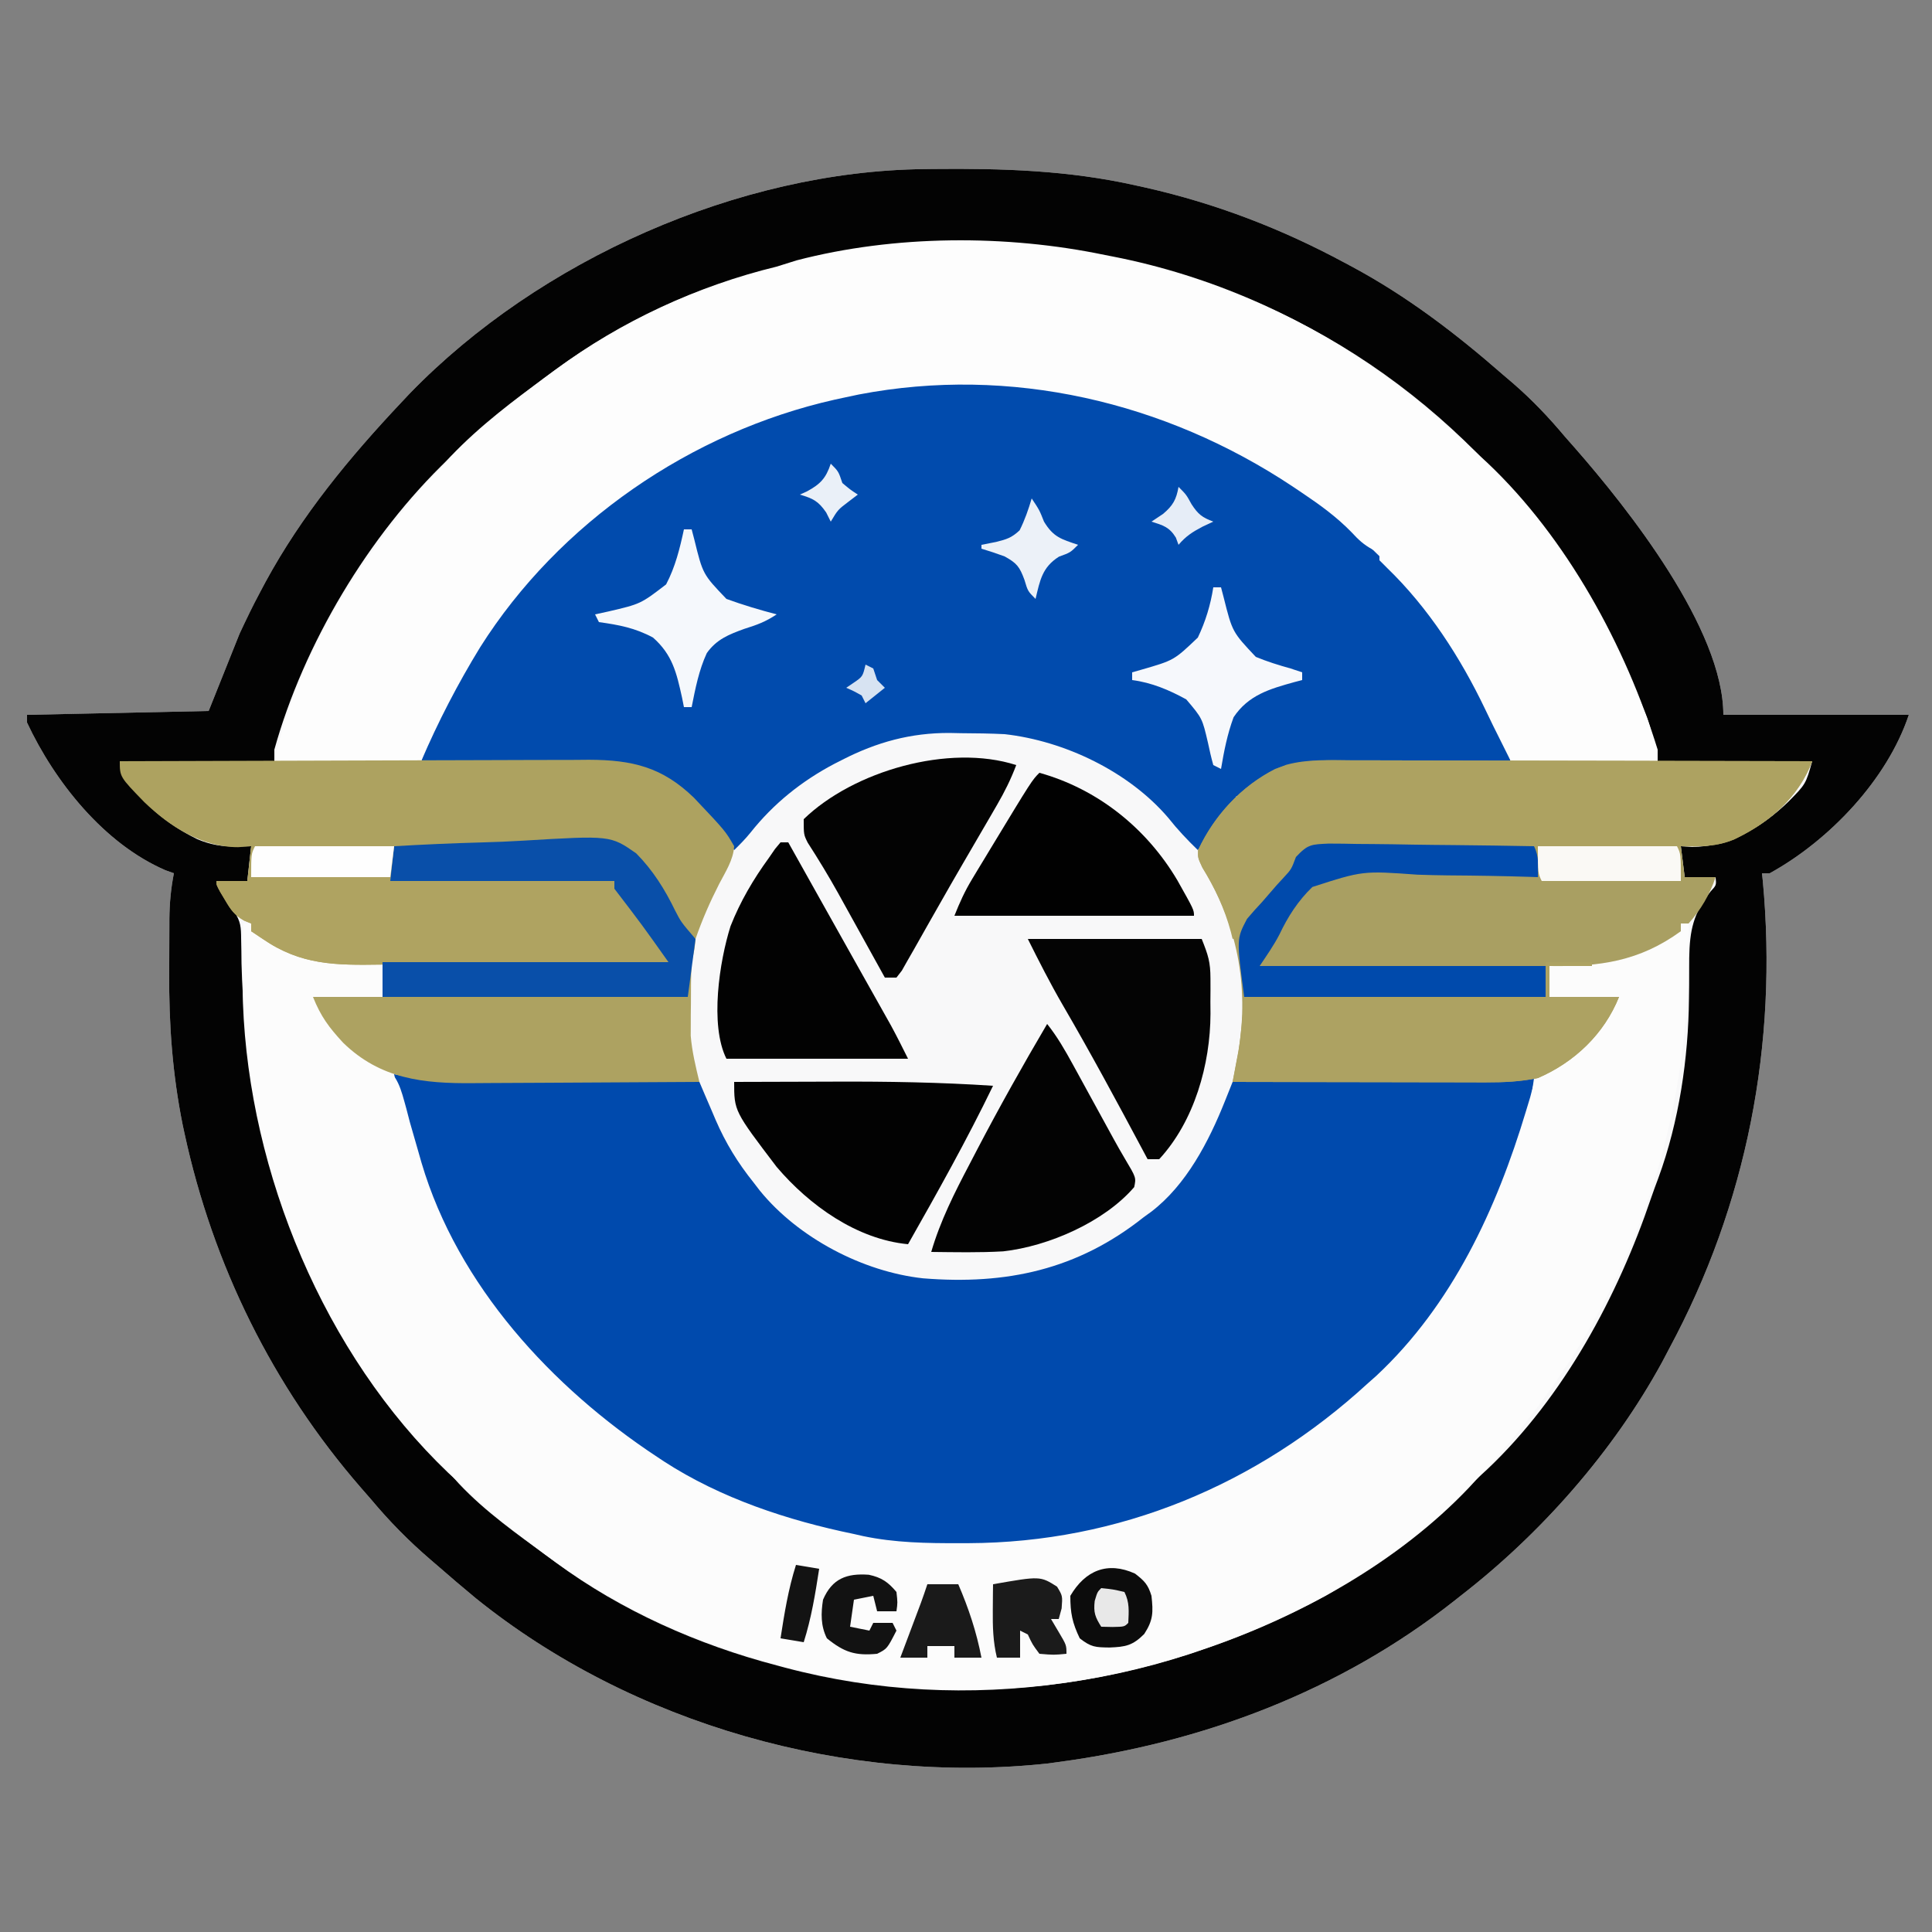 <?xml version="1.0" encoding="UTF-8"?>
<svg version="1.1" xmlns="http://www.w3.org/2000/svg" width="500" height="500">
<rect width="100%" height="100%" fill="#808080" stroke="none"/>
<path d="M0 0 C1.147 -0.015 1.147 -0.015 2.317 -0.03 C20.165 -0.21 37.288 0.297 54.785 4.238 C55.635 4.426 56.485 4.613 57.361 4.806 C75.426 8.894 92.504 15.448 108.785 24.238 C109.387 24.559 109.988 24.88 110.608 25.21 C124.972 32.923 137.541 42.538 149.785 53.238 C151.056 54.323 151.056 54.323 152.352 55.43 C157.297 59.706 161.588 64.236 165.785 69.238 C166.619 70.184 167.453 71.131 168.312 72.105 C182.25 88.002 206.785 119.067 206.785 141.238 C222.625 141.238 238.465 141.238 254.785 141.238 C249.189 158.025 234.166 173.776 218.785 182.238 C218.125 182.238 217.465 182.238 216.785 182.238 C216.857 182.91 216.93 183.581 217.004 184.273 C220.924 226.466 212.874 267.926 192.785 305.238 C192.172 306.405 191.558 307.571 190.926 308.773 C178.298 331.915 159.573 353.155 138.785 369.238 C138.266 369.65 137.746 370.062 137.211 370.486 C107.568 393.898 72.018 407.244 34.785 412.238 C33.817 412.37 32.849 412.501 31.852 412.637 C-19.937 418.199 -75.47 402.581 -116.075 369.867 C-119.5 367.042 -122.867 364.154 -126.215 361.238 C-126.74 360.788 -127.264 360.338 -127.805 359.874 C-133.448 355.028 -138.452 349.94 -143.215 344.238 C-144.059 343.27 -144.904 342.302 -145.773 341.305 C-168.633 315.018 -184.112 283.583 -191.465 249.551 C-191.616 248.852 -191.767 248.153 -191.923 247.433 C-194.574 234.287 -195.528 221.354 -195.421 207.98 C-195.402 205.58 -195.4 203.181 -195.4 200.781 C-195.395 199.233 -195.39 197.685 -195.383 196.137 C-195.382 195.43 -195.381 194.724 -195.379 193.996 C-195.341 189.979 -194.985 186.181 -194.215 182.238 C-194.933 181.98 -195.651 181.723 -196.391 181.457 C-212.268 174.605 -225.03 158.601 -232.215 143.238 C-232.215 142.578 -232.215 141.918 -232.215 141.238 C-216.705 140.908 -201.195 140.578 -185.215 140.238 C-182.575 133.638 -179.935 127.038 -177.215 120.238 C-175.501 116.577 -173.81 113.034 -171.902 109.488 C-171.444 108.625 -170.985 107.763 -170.512 106.874 C-161.094 89.515 -148.711 74.559 -135.215 60.238 C-134.525 59.506 -133.836 58.774 -133.125 58.02 C-99.666 23.534 -48.011 0.512 0 0 Z " fill="#F8F8F9" transform="translate(239.215,43.762)"/>
<path d="M0 0 C1.147 -0.015 1.147 -0.015 2.317 -0.03 C20.165 -0.21 37.288 0.297 54.785 4.238 C55.635 4.426 56.485 4.613 57.361 4.806 C75.426 8.894 92.504 15.448 108.785 24.238 C109.387 24.559 109.988 24.88 110.608 25.21 C124.972 32.923 137.541 42.538 149.785 53.238 C151.056 54.323 151.056 54.323 152.352 55.43 C157.297 59.706 161.588 64.236 165.785 69.238 C166.619 70.184 167.453 71.131 168.312 72.105 C182.25 88.002 206.785 119.067 206.785 141.238 C222.625 141.238 238.465 141.238 254.785 141.238 C249.189 158.025 234.166 173.776 218.785 182.238 C218.125 182.238 217.465 182.238 216.785 182.238 C216.857 182.91 216.93 183.581 217.004 184.273 C220.924 226.466 212.874 267.926 192.785 305.238 C192.172 306.405 191.558 307.571 190.926 308.773 C178.298 331.915 159.573 353.155 138.785 369.238 C138.266 369.65 137.746 370.062 137.211 370.486 C107.568 393.898 72.018 407.244 34.785 412.238 C33.817 412.37 32.849 412.501 31.852 412.637 C-19.937 418.199 -75.47 402.581 -116.075 369.867 C-119.5 367.042 -122.867 364.154 -126.215 361.238 C-126.74 360.788 -127.264 360.338 -127.805 359.874 C-133.448 355.028 -138.452 349.94 -143.215 344.238 C-144.059 343.27 -144.904 342.302 -145.773 341.305 C-168.633 315.018 -184.112 283.583 -191.465 249.551 C-191.616 248.852 -191.767 248.153 -191.923 247.433 C-194.574 234.287 -195.528 221.354 -195.421 207.98 C-195.402 205.58 -195.4 203.181 -195.4 200.781 C-195.395 199.233 -195.39 197.685 -195.383 196.137 C-195.382 195.43 -195.381 194.724 -195.379 193.996 C-195.341 189.979 -194.985 186.181 -194.215 182.238 C-194.933 181.98 -195.651 181.723 -196.391 181.457 C-212.268 174.605 -225.03 158.601 -232.215 143.238 C-232.215 142.578 -232.215 141.918 -232.215 141.238 C-216.705 140.908 -201.195 140.578 -185.215 140.238 C-182.575 133.638 -179.935 127.038 -177.215 120.238 C-175.501 116.577 -173.81 113.034 -171.902 109.488 C-171.444 108.625 -170.985 107.763 -170.512 106.874 C-161.094 89.515 -148.711 74.559 -135.215 60.238 C-134.525 59.506 -133.836 58.774 -133.125 58.02 C-99.666 23.534 -48.011 0.512 0 0 Z M-51.215 29.238 C-52.401 29.616 -53.587 29.994 -54.809 30.383 C-71.42 36.219 -87.387 45.393 -101.215 56.238 C-102.111 56.925 -103.007 57.612 -103.93 58.32 C-109.94 63.016 -115.633 68.044 -121.215 73.238 C-122.215 74.157 -122.215 74.157 -123.234 75.094 C-143.791 94.729 -160.635 122.978 -168.215 150.238 C-168.215 151.228 -168.215 152.218 -168.215 153.238 C-181.415 153.238 -194.615 153.238 -208.215 153.238 C-204.405 162.762 -197.241 168.903 -188.18 173.406 C-184.723 174.87 -181.709 175.363 -177.965 175.301 C-176.727 175.28 -175.49 175.26 -174.215 175.238 C-174.545 178.208 -174.875 181.178 -175.215 184.238 C-177.855 184.238 -180.495 184.238 -183.215 184.238 C-181.26 188.39 -181.26 188.39 -178.635 192.126 C-176.899 194.708 -176.833 196.199 -176.809 199.289 C-176.789 200.286 -176.769 201.283 -176.749 202.311 C-176.738 203.38 -176.726 204.449 -176.715 205.551 C-175.549 250.733 -161.312 293.928 -131.215 328.238 C-130.465 329.098 -129.714 329.958 -128.941 330.844 C-126.73 333.339 -124.482 335.794 -122.215 338.238 C-121.351 339.201 -121.351 339.201 -120.469 340.184 C-113.585 347.512 -105.296 353.318 -97.215 359.238 C-96.608 359.69 -96.001 360.142 -95.375 360.607 C-78.415 373.116 -58.543 381.907 -38.215 387.238 C-37.489 387.434 -36.762 387.629 -36.014 387.83 C11.288 400.382 61.097 392.253 103.785 369.238 C109.001 366.208 113.926 362.806 118.785 359.238 C119.346 358.831 119.908 358.424 120.486 358.004 C128.768 351.958 136.36 345.301 143.785 338.238 C144.418 337.658 145.051 337.078 145.703 336.48 C165.461 317.802 179.471 291.723 188.087 266.273 C188.681 264.543 189.316 262.828 189.961 261.117 C195.32 246.53 197.74 230.172 197.891 214.672 C197.905 213.527 197.92 212.381 197.936 211.201 C197.96 208.847 197.965 206.493 197.951 204.139 C198.084 196.992 199.006 192.581 203.501 186.93 C204.987 185.327 204.987 185.327 204.785 183.238 C202.145 183.238 199.505 183.238 196.785 183.238 C196.455 180.598 196.125 177.958 195.785 175.238 C196.755 175.3 197.724 175.362 198.723 175.426 C208.352 175.387 216.846 170.249 223.598 163.738 C228.12 159.168 228.12 159.168 229.785 153.238 C216.585 153.238 203.385 153.238 189.785 153.238 C189.125 150.268 188.465 147.298 187.785 144.238 C187.026 141.813 187.026 141.813 186.156 139.801 C185.848 139.06 185.541 138.319 185.224 137.556 C184.893 136.791 184.563 136.026 184.223 135.238 C183.87 134.418 183.518 133.598 183.155 132.752 C163.832 88.513 128.474 51.858 83.477 33.418 C79.616 31.908 75.717 30.552 71.785 29.238 C70.689 28.872 69.594 28.506 68.465 28.129 C28.61 15.399 -11.566 16.271 -51.215 29.238 Z " fill="#030303" transform="translate(239.215,43.762)"/>
<path d="M0 0 C0.838 0.161 1.675 0.322 2.539 0.487 C6.196 1.029 9.686 1.161 13.382 1.205 C14.095 1.215 14.808 1.225 15.543 1.235 C17.88 1.267 20.217 1.292 22.555 1.316 C24.183 1.337 25.811 1.358 27.439 1.379 C31.71 1.434 35.981 1.484 40.252 1.532 C44.616 1.583 48.98 1.638 53.344 1.693 C61.896 1.801 70.448 1.902 79 2 C79.465 3.091 79.929 4.182 80.408 5.307 C81.032 6.757 81.657 8.206 82.281 9.656 C82.586 10.373 82.89 11.09 83.204 11.829 C85.782 17.79 88.931 22.925 93 28 C93.543 28.705 94.085 29.41 94.645 30.137 C104.586 42.359 121.306 51.135 136.893 52.83 C158.416 54.566 176.845 50.637 194 37 C194.636 36.541 195.271 36.082 195.926 35.609 C205.021 28.668 210.851 17.398 215 7 C215.66 5.35 216.32 3.7 217 2 C242.74 1.67 268.48 1.34 295 1 C290.71 35.323 269.014 68.811 242 90 C231.34 97.907 220.131 104.627 208 110 C207.299 110.313 206.599 110.626 205.877 110.949 C194.21 116.067 182.543 118.922 170 121 C168.603 121.262 168.603 121.262 167.178 121.528 C130.055 127.038 91.284 116.722 61 95 C59.974 94.273 58.948 93.546 57.891 92.797 C43.662 82.316 31.698 69.765 22 55 C21.568 54.348 21.137 53.697 20.692 53.025 C10.089 36.753 3.781 18.979 0 0 Z " fill="#004AAD" transform="translate(102,278)"/>
<path d="M0 0 C3.1 2.671 5.931 5.597 8.778 8.532 C9.562 9.296 10.346 10.059 11.153 10.845 C25.677 25.715 38.246 43.612 44.778 63.532 C44.122 63.538 43.465 63.544 42.789 63.55 C35.926 63.614 29.064 63.699 22.201 63.795 C19.644 63.828 17.086 63.856 14.529 63.879 C10.842 63.913 7.156 63.965 3.47 64.021 C2.335 64.027 1.2 64.034 0.031 64.04 C-9.944 64.223 -16.787 65.823 -24.222 72.532 C-24.882 72.532 -25.542 72.532 -26.222 72.532 C-26.467 73.084 -26.712 73.636 -26.964 74.204 C-28.479 77.009 -30.333 79.314 -32.347 81.782 C-33.071 82.675 -33.796 83.567 -34.542 84.486 C-35.096 85.161 -35.651 85.837 -36.222 86.532 C-38.966 83.869 -41.478 81.222 -43.847 78.22 C-54.056 66.239 -70.7 58.271 -86.222 56.532 C-89.973 56.346 -93.717 56.302 -97.472 56.282 C-98.445 56.262 -99.418 56.241 -100.421 56.22 C-110.47 56.167 -119.307 58.59 -128.222 63.157 C-129.239 63.674 -129.239 63.674 -130.276 64.2 C-138.739 68.656 -146.051 74.512 -152.003 82.025 C-153.311 83.643 -154.729 85.084 -156.222 86.532 C-156.935 85.664 -157.647 84.795 -158.382 83.9 C-170.008 69.675 -170.008 69.675 -187.159 64.235 C-190.373 64.093 -193.576 64.039 -196.792 64.021 C-197.954 64.003 -199.116 63.985 -200.314 63.966 C-203.991 63.913 -207.669 63.878 -211.347 63.845 C-213.855 63.812 -216.362 63.777 -218.87 63.741 C-224.987 63.657 -231.104 63.588 -237.222 63.532 C-236.765 62.117 -236.304 60.703 -235.841 59.289 C-235.585 58.501 -235.329 57.714 -235.064 56.902 C-233.751 53.208 -232.011 49.794 -230.159 46.345 C-229.769 45.615 -229.379 44.885 -228.978 44.134 C-224.978 36.823 -220.314 30.117 -215.222 23.532 C-214.457 22.544 -213.693 21.555 -212.905 20.536 C-190.32 -7.783 -157.639 -25.871 -122.222 -32.468 C-121.269 -32.674 -120.316 -32.88 -119.335 -33.093 C-77.264 -41.181 -32.776 -26.343 0 0 Z " fill="#014BAD" transform="translate(346.222,133.468)"/>
<path d="M0 0 C0.66 0 1.32 0 2 0 C2 0.66 2 1.32 2 2 C2.566 2.277 3.132 2.554 3.715 2.84 C5.21 3.599 6.684 4.403 8.129 5.254 C17.051 10.051 26.105 9.887 36 10 C36 12.97 36 15.94 36 19 C30.06 19 24.12 19 18 19 C24.975 29.67 24.975 29.67 35.465 36.391 C40.054 38.983 40.787 43.042 42.154 47.885 C42.603 49.612 42.603 49.612 43.062 51.375 C43.74 53.749 44.422 56.121 45.109 58.492 C45.434 59.626 45.758 60.76 46.092 61.929 C55.501 93.747 79.881 120.098 107 138 C107.904 138.599 107.904 138.599 108.827 139.21 C123.555 148.765 140.891 154.481 158 158 C158.769 158.175 159.539 158.35 160.332 158.531 C168.637 160.273 176.868 160.399 185.312 160.375 C186.436 160.374 186.436 160.374 187.581 160.372 C226.604 160.222 262.33 145.334 291 119 C291.723 118.359 292.446 117.719 293.191 117.059 C312.842 98.72 324.321 73.856 331.922 48.559 C332.278 47.384 332.633 46.21 333 45 C333.422 43.372 333.422 43.372 333.852 41.711 C335.263 38.379 336.418 37.751 339.625 36.188 C347.14 32.055 351.635 26.276 356 19 C350.06 19 344.12 19 338 19 C338 16.36 338 13.72 338 11 C339.74 10.87 339.74 10.87 341.516 10.738 C351.157 9.911 359.27 8.465 368 4 C368.766 3.618 369.531 3.237 370.32 2.844 C370.875 2.565 371.429 2.287 372 2 C372 1.34 372 0.68 372 0 C372.66 0 373.32 0 374 0 C375.289 55.594 357.203 103.366 319 144 C318.417 144.637 317.835 145.274 317.234 145.93 C298.871 165.314 273.081 179.604 248 188 C246.928 188.366 245.855 188.732 244.75 189.109 C196.646 204.743 145.784 200.064 100.771 177.454 C91.572 172.715 83.186 167.314 75 161 C74.099 160.31 73.198 159.621 72.27 158.91 C66.268 154.212 60.578 149.191 55 144 C54.334 143.388 53.667 142.775 52.98 142.145 C20.905 111.507 1.497 64.568 -0.125 20.625 C-0.243 13.748 -0.178 6.876 0 0 Z " fill="#FCFCFC" transform="translate(63,239)"/>
<path d="M0 0 C1.074 0.209 1.074 0.209 2.169 0.422 C27.108 5.312 51.53 15.973 72 31 C72.561 31.407 73.122 31.814 73.701 32.234 C81.983 38.281 89.574 44.937 97 52 C97.949 52.87 97.949 52.87 98.918 53.758 C119.46 73.178 134.756 101.27 143 128 C143 128.99 143 129.98 143 131 C130.46 131 117.92 131 105 131 C100 121 100 121 98.297 117.418 C91.949 104.161 83.617 91.259 73 81 C72.34 80.34 71.68 79.68 71 79 C71 78.34 71 77.68 71 77 C70.406 76.736 69.811 76.473 69.199 76.201 C66.908 74.95 65.57 73.69 63.812 71.777 C59.913 67.769 55.633 64.672 51 61.562 C50.162 60.998 49.324 60.434 48.46 59.853 C15.5 37.958 -24.522 28.573 -63.711 36.09 C-65.142 36.387 -66.572 36.69 -68 37 C-68.667 37.145 -69.334 37.289 -70.021 37.438 C-107.139 45.805 -141.341 69.257 -161.714 101.472 C-167.524 110.948 -172.624 120.79 -177 131 C-189.54 131 -202.08 131 -215 131 C-208.579 102.107 -191.77 76.612 -172 55 C-171.141 54.058 -170.283 53.115 -169.398 52.145 C-161.704 44.089 -152.987 37.537 -144 31 C-143.408 30.558 -142.816 30.116 -142.206 29.661 C-125.354 17.136 -105.367 7.938 -85 3 C-83.271 2.459 -81.541 1.918 -79.812 1.375 C-54.452 -5.229 -25.583 -5.345 0 0 Z " fill="#FDFDFD" transform="translate(286,66)"/>
<path d="M0 0 C1.288 -0 2.577 -0.001 3.905 -0.001 C7.421 -0.001 10.937 0.01 14.453 0.024 C18.133 0.037 21.814 0.038 25.495 0.04 C32.458 0.047 39.42 0.063 46.383 0.083 C54.313 0.105 62.243 0.116 70.172 0.126 C86.478 0.147 102.783 0.182 119.088 0.227 C115.49 9.666 107.994 16.123 98.998 20.411 C94.378 22.385 90.066 22.325 85.088 22.227 C85.583 26.187 85.583 26.187 86.088 30.227 C88.728 30.227 91.368 30.227 94.088 30.227 C92.591 34.717 90.254 38.706 87.088 42.227 C86.428 42.227 85.768 42.227 85.088 42.227 C85.088 42.887 85.088 43.547 85.088 44.227 C74.355 52.033 64.051 53.438 51.088 53.227 C51.088 55.867 51.088 58.507 51.088 61.227 C57.028 61.227 62.968 61.227 69.088 61.227 C65.258 70.802 57.578 78.138 48.088 82.227 C43.584 83.162 39.3 83.349 34.706 83.341 C33.636 83.341 33.636 83.341 32.546 83.341 C30.208 83.34 27.871 83.333 25.533 83.325 C23.905 83.323 22.277 83.321 20.649 83.32 C16.378 83.317 12.107 83.307 7.836 83.296 C3.472 83.285 -0.892 83.281 -5.256 83.276 C-13.808 83.265 -22.36 83.248 -30.912 83.227 C-30.771 82.485 -30.631 81.742 -30.486 80.977 C-30.304 79.996 -30.121 79.016 -29.933 78.005 C-29.751 77.036 -29.569 76.066 -29.382 75.068 C-26.609 58.316 -29.778 42.263 -38.619 27.899 C-39.912 25.227 -39.912 25.227 -39.857 23.231 C-35.261 13.488 -27.209 4.957 -17.059 1.16 C-11.485 -0.371 -5.735 -0.034 0 0 Z " fill="#A99F62" transform="translate(349.912,196.773)"/>
<path d="M0 0 C16.908 -0.07 33.815 -0.123 50.723 -0.155 C58.574 -0.171 66.425 -0.192 74.276 -0.226 C81.123 -0.256 87.969 -0.276 94.816 -0.282 C98.438 -0.286 102.06 -0.295 105.682 -0.317 C109.735 -0.342 113.787 -0.342 117.839 -0.341 C119.623 -0.357 119.623 -0.357 121.442 -0.373 C132.698 -0.332 140.425 1.534 148.59 9.453 C156.733 18.058 156.733 18.058 159 22 C158.792 25.555 156.748 28.633 155.125 31.75 C152.739 36.43 150.717 41.039 149 46 C144.553 41.804 140.885 37.173 137.188 32.312 C136.59 31.541 135.993 30.769 135.377 29.975 C134.531 28.868 134.531 28.868 133.668 27.738 C133.155 27.068 132.642 26.398 132.114 25.708 C131 24 131 24 131 22 C111.2 22 91.4 22 71 22 C70.67 24.97 70.34 27.94 70 31 C70.696 30.958 71.391 30.916 72.108 30.872 C78.724 30.488 85.337 30.201 91.961 30.016 C95.367 29.917 98.763 29.784 102.164 29.567 C124.148 28.263 124.148 28.263 130.665 32.894 C135.201 37.476 142 45.168 142 52 C130.082 52.139 118.164 52.246 106.245 52.311 C100.709 52.342 95.174 52.384 89.639 52.453 C84.29 52.518 78.941 52.554 73.591 52.569 C71.558 52.58 69.525 52.602 67.492 52.634 C55.876 52.813 46.876 52.795 37 46 C36.01 45.34 35.02 44.68 34 44 C34 43.34 34 42.68 34 42 C33.397 41.754 32.793 41.508 32.172 41.254 C29.626 39.784 28.729 38.452 27.25 35.938 C26.822 35.225 26.394 34.512 25.953 33.777 C25 32 25 32 25 31 C27.64 31 30.28 31 33 31 C33.33 28.03 33.66 25.06 34 22 C32.886 22.082 31.773 22.165 30.625 22.25 C21.23 22.25 12.876 16.88 6.312 10.562 C0 4.054 0 4.054 0 0 Z " fill="#ADA260" transform="translate(31,197)"/>
<path d="M0 0 C1.288 -0 2.577 -0.001 3.905 -0.001 C7.421 -0.001 10.937 0.01 14.453 0.024 C18.133 0.037 21.814 0.038 25.495 0.04 C32.458 0.047 39.42 0.063 46.383 0.083 C54.313 0.105 62.243 0.116 70.172 0.126 C86.478 0.147 102.783 0.182 119.088 0.227 C115.49 9.666 107.994 16.123 98.998 20.411 C94.378 22.385 90.066 22.325 85.088 22.227 C85.088 25.197 85.088 28.167 85.088 31.227 C73.208 31.227 61.328 31.227 49.088 31.227 C48.098 26.772 48.098 26.772 47.088 22.227 C27.618 22.227 8.148 22.227 -11.912 22.227 C-12.572 23.547 -13.232 24.867 -13.912 26.227 C-16.126 29.527 -18.498 32.712 -20.849 35.915 C-21.483 36.794 -22.117 37.674 -22.769 38.581 C-23.382 39.417 -23.995 40.252 -24.627 41.114 C-25.185 41.879 -25.743 42.644 -26.318 43.433 C-27.912 45.227 -27.912 45.227 -30.912 46.227 C-31.059 45.633 -31.206 45.039 -31.357 44.426 C-33.032 38.238 -35.455 33.139 -38.802 27.672 C-39.912 25.227 -39.912 25.227 -39.83 23.27 C-35.845 14.403 -28.536 6.632 -19.912 2.227 C-13.329 -0.236 -6.967 -0.041 0 0 Z " fill="#ADA261" transform="translate(349.912,196.773)"/>
<path d="M0 0 C7.578 -0.444 15.155 -0.779 22.744 -0.984 C26.27 -1.083 29.788 -1.216 33.309 -1.433 C55.991 -2.798 55.991 -2.798 62.644 1.846 C67.027 6.273 70.076 11.291 72.854 16.836 C74.261 19.492 76.122 21.664 78 24 C77.762 26.637 77.762 26.637 77 30 C76.804 33.603 76.815 37.205 76.812 40.812 C76.8 41.759 76.788 42.706 76.775 43.682 C76.773 44.618 76.772 45.555 76.77 46.52 C76.765 47.356 76.761 48.192 76.757 49.054 C77.093 53.134 78.039 57.027 79 61 C69.637 61.07 60.275 61.123 50.912 61.155 C46.564 61.171 42.216 61.192 37.868 61.226 C33.666 61.259 29.465 61.277 25.263 61.285 C23.666 61.29 22.068 61.301 20.471 61.317 C7.542 61.444 -3.527 60.275 -13.207 50.852 C-16.863 46.886 -18.956 44.11 -21 39 C-15.06 39 -9.12 39 -3 39 C-3 36.03 -3 33.06 -3 30 C21.42 30 45.84 30 71 30 C64.171 20.371 64.171 20.371 57 11 C57 10.34 57 9.68 57 9 C37.86 9 18.72 9 -1 9 C-0.67 6.03 -0.34 3.06 0 0 Z " fill="#ADA261" transform="translate(102,219)"/>
<path d="M0 0 C11.88 0 23.76 0 36 0 C35.67 2.97 35.34 5.94 35 9 C36.043 8.937 36.043 8.937 37.108 8.872 C43.724 8.488 50.337 8.201 56.961 8.016 C60.367 7.917 63.763 7.784 67.164 7.567 C89.148 6.263 89.148 6.263 95.665 10.894 C100.201 15.476 107 23.168 107 30 C95.082 30.139 83.164 30.246 71.245 30.311 C65.709 30.342 60.174 30.384 54.639 30.453 C49.29 30.518 43.941 30.554 38.591 30.569 C36.558 30.58 34.525 30.602 32.492 30.634 C20.876 30.813 11.876 30.795 2 24 C1.01 23.34 0.02 22.68 -1 22 C-1 21.34 -1 20.68 -1 20 C-1.603 19.754 -2.207 19.508 -2.828 19.254 C-5.374 17.784 -6.271 16.452 -7.75 13.938 C-8.178 13.225 -8.606 12.512 -9.047 11.777 C-10 10 -10 10 -10 9 C-7.36 9 -4.72 9 -2 9 C-1.34 6.03 -0.68 3.06 0 0 Z " fill="#AFA361" transform="translate(66,219)"/>
<path d="M0 0 C3.96 0 7.92 0 12 0 C12 0.33 12 0.66 12 1 C8.37 1 4.74 1 1 1 C1 3.64 1 6.28 1 9 C6.94 9 12.88 9 19 9 C15.17 18.575 7.49 25.911 -2 30 C-6.504 30.935 -10.788 31.121 -15.382 31.114 C-16.452 31.114 -16.452 31.114 -17.543 31.114 C-19.88 31.113 -22.217 31.106 -24.555 31.098 C-26.183 31.096 -27.811 31.094 -29.439 31.093 C-33.71 31.09 -37.981 31.08 -42.252 31.069 C-46.616 31.058 -50.98 31.054 -55.344 31.049 C-63.896 31.038 -72.448 31.021 -81 31 C-80.801 30 -80.801 30 -80.598 28.98 C-80.421 28.059 -80.244 27.137 -80.062 26.188 C-79.801 24.848 -79.801 24.848 -79.535 23.48 C-78.797 18.683 -78.439 13.834 -78 9 C-52.26 9 -26.52 9 0 9 C0 6.03 0 3.06 0 0 Z " fill="#ADA262" transform="translate(400,249)"/>
<path d="M0 0 C6.488 -0.026 12.976 -0.043 19.464 -0.055 C21.662 -0.06 23.861 -0.067 26.059 -0.075 C39.744 -0.129 53.343 0.096 67 1 C60.227 14.986 52.668 28.487 45 42 C31.757 40.745 19.478 31.971 11 22 C0 7.54 0 7.54 0 0 Z " fill="#020202" transform="translate(190,280)"/>
<path d="M0 0 C14.85 0 29.7 0 45 0 C46.696 4.239 47.255 5.965 47.266 10.238 C47.269 11.717 47.269 11.717 47.273 13.225 C47.266 14.244 47.258 15.263 47.25 16.312 C47.262 17.824 47.262 17.824 47.273 19.365 C47.239 32.457 43.102 47.152 34 57 C33.01 57 32.02 57 31 57 C30.639 56.322 30.277 55.645 29.905 54.947 C23.105 42.208 16.27 29.506 8.997 17.029 C5.75 11.43 2.909 5.818 0 0 Z " fill="#040404" transform="translate(266,243)"/>
<path d="M0 0 C0.66 0 1.32 0 2 0 C2.857 1.53 3.714 3.06 4.57 4.59 C5.131 5.59 5.691 6.591 6.268 7.622 C7.517 9.852 8.766 12.083 10.015 14.314 C13.32 20.217 16.627 26.118 19.941 32.016 C20.57 33.135 21.198 34.254 21.845 35.406 C23.051 37.555 24.259 39.702 25.467 41.849 C26.018 42.831 26.569 43.813 27.137 44.824 C27.618 45.681 28.1 46.538 28.596 47.421 C30.133 50.244 31.562 53.125 33 56 C17.49 56 1.98 56 -14 56 C-18.373 47.255 -15.794 30.736 -12.938 21.688 C-10.41 15.279 -7.042 9.565 -3 4 C-2.477 3.241 -1.953 2.481 -1.414 1.699 C-0.947 1.138 -0.481 0.578 0 0 Z " fill="#020202" transform="translate(202,218)"/>
<path d="M0 0 C-1.373 3.657 -3.023 6.956 -4.984 10.332 C-5.883 11.885 -5.883 11.885 -6.8 13.469 C-7.443 14.573 -8.087 15.676 -8.75 16.812 C-9.759 18.547 -10.769 20.281 -11.778 22.016 C-12.471 23.207 -13.165 24.397 -13.859 25.588 C-15.936 29.153 -17.989 32.73 -20.021 36.321 C-20.981 38.017 -21.946 39.709 -22.911 41.401 C-24.122 43.524 -25.325 45.652 -26.519 47.784 C-27.064 48.735 -27.61 49.685 -28.172 50.664 C-28.647 51.504 -29.123 52.344 -29.612 53.209 C-30.07 53.8 -30.528 54.391 -31 55 C-31.99 55 -32.98 55 -34 55 C-34.634 53.852 -34.634 53.852 -35.282 52.68 C-36.879 49.791 -38.479 46.902 -40.079 44.014 C-40.766 42.773 -41.453 41.532 -42.139 40.29 C-43.135 38.487 -44.133 36.685 -45.133 34.883 C-45.459 34.293 -45.785 33.704 -46.121 33.096 C-48.59 28.662 -51.217 24.347 -53.964 20.082 C-55 18 -55 18 -55 14 C-42.166 1.555 -17.417 -5.61 0 0 Z " fill="#030303" transform="translate(263,198)"/>
<path d="M0 0 C2.631 3.299 4.628 6.79 6.652 10.488 C6.994 11.11 7.335 11.731 7.687 12.371 C8.773 14.35 9.856 16.331 10.938 18.312 C12.017 20.283 13.097 22.252 14.177 24.221 C15.161 26.016 16.143 27.811 17.125 29.607 C18.108 31.386 19.098 33.163 20.142 34.907 C23.047 39.777 23.047 39.777 22.527 42.223 C14.76 51.261 0.321 57.541 -11.367 58.848 C-17.568 59.206 -23.792 59.068 -30 59 C-27.633 50.918 -23.963 43.674 -20.062 36.25 C-19.396 34.97 -18.729 33.69 -18.062 32.409 C-12.327 21.443 -6.276 10.666 0 0 Z " fill="#030303" transform="translate(271,265)"/>
<path d="M0 0 C7.578 -0.444 15.155 -0.779 22.744 -0.984 C26.27 -1.083 29.788 -1.216 33.309 -1.433 C55.991 -2.798 55.991 -2.798 62.644 1.846 C66.977 6.224 70.075 11.181 72.751 16.707 C74.239 19.597 74.239 19.597 78 24 C77.34 28.95 76.68 33.9 76 39 C49.93 39 23.86 39 -3 39 C-3 36.03 -3 33.06 -3 30 C21.42 30 45.84 30 71 30 C64.171 20.371 64.171 20.371 57 11 C57 10.34 57 9.68 57 9 C37.86 9 18.72 9 -1 9 C-0.67 6.03 -0.34 3.06 0 0 Z " fill="#094FA9" transform="translate(102,219)"/>
<path d="M0 0 C15.081 4.203 27.719 14.339 35.681 27.787 C40 35.465 40 35.465 40 37 C19.54 37 -0.92 37 -22 37 C-20.593 33.483 -19.341 30.697 -17.426 27.523 C-16.676 26.277 -16.676 26.277 -15.911 25.005 C-15.384 24.137 -14.856 23.269 -14.312 22.375 C-13.775 21.486 -13.238 20.597 -12.684 19.68 C-1.926 1.926 -1.926 1.926 0 0 Z " fill="#010101" transform="translate(269,200)"/>
<path d="M0 0 C2.476 0.001 4.952 0.035 7.427 0.095 C9.383 0.108 9.383 0.108 11.378 0.121 C14.838 0.144 18.296 0.203 21.755 0.269 C25.287 0.331 28.82 0.358 32.353 0.388 C39.279 0.452 46.204 0.555 53.13 0.681 C54.484 3.39 54.195 5.69 54.13 8.681 C53.117 8.647 53.117 8.647 52.085 8.611 C45.01 8.386 37.941 8.276 30.863 8.229 C28.229 8.198 25.594 8.137 22.961 8.047 C8.826 7.022 8.826 7.022 -4.225 11.228 C-7.947 14.814 -10.562 18.902 -12.771 23.555 C-14.24 26.396 -16.096 29.02 -17.87 31.681 C6.55 31.681 30.97 31.681 56.13 31.681 C56.13 34.321 56.13 36.961 56.13 39.681 C30.39 39.681 4.65 39.681 -21.87 39.681 C-23.87 24.681 -23.87 24.681 -21.144 19.49 C-19.886 17.996 -18.586 16.538 -17.245 15.119 C-15.96 13.639 -14.676 12.159 -13.394 10.677 C-12.815 10.05 -12.237 9.423 -11.641 8.777 C-9.675 6.655 -9.675 6.655 -8.481 3.468 C-5.339 0.114 -4.454 0.221 0 0 Z " fill="#004AAC" transform="translate(343.87,218.319)"/>
<path d="M0 0 C0.66 0 1.32 0 2 0 C2.231 0.88 2.461 1.761 2.699 2.668 C4.933 11.553 4.933 11.553 11 18 C13.951 19.218 16.926 20.148 20 21 C20.99 21.33 21.98 21.66 23 22 C23 22.66 23 23.32 23 24 C22.348 24.17 21.695 24.34 21.023 24.516 C14.639 26.286 9.098 27.854 5.25 33.625 C3.628 38.005 2.772 42.403 2 47 C1.34 46.67 0.68 46.34 0 46 C-0.53 44.102 -0.975 42.18 -1.375 40.25 C-2.857 33.885 -2.857 33.885 -7 29 C-11.437 26.569 -15.949 24.652 -21 24 C-21 23.34 -21 22.68 -21 22 C-20.192 21.769 -19.384 21.539 -18.551 21.301 C-10.167 18.879 -10.167 18.879 -4 13 C-2.008 8.829 -0.714 4.572 0 0 Z " fill="#F6F8FC" transform="translate(314,152)"/>
<path d="M0 0 C0.66 0 1.32 0 2 0 C2.231 0.88 2.461 1.761 2.699 2.668 C4.898 11.618 4.898 11.618 11 18 C15.279 19.562 19.595 20.846 24 22 C21.111 23.926 18.903 24.726 15.625 25.75 C11.656 27.195 8.475 28.43 5.926 32.008 C3.87 36.432 2.948 41.237 2 46 C1.34 46 0.68 46 0 46 C-0.238 44.805 -0.238 44.805 -0.48 43.586 C-1.909 37.097 -2.96 32.467 -8 28 C-12.66 25.497 -16.812 24.726 -22 24 C-22.33 23.34 -22.66 22.68 -23 22 C-21.866 21.753 -20.731 21.505 -19.562 21.25 C-11.206 19.301 -11.206 19.301 -4.613 14.242 C-2.24 9.743 -1.061 4.95 0 0 Z " fill="#F5F8FC" transform="translate(177,137)"/>
<path d="M0 0 C2.446 1.902 3.35 2.806 4.25 5.75 C4.712 9.982 4.725 12.021 2.375 15.625 C-0.642 18.642 -2.454 18.964 -6.625 19.125 C-10.277 19.072 -11.36 19.054 -14.312 16.75 C-16.23 12.748 -16.75 10.227 -16.75 5.75 C-12.9 -0.81 -7.149 -3.249 0 0 Z " fill="#0C0C0C" transform="translate(293.75,407.25)"/>
<path d="M0 0 C11.88 0 23.76 0 36 0 C37 2 37 2 37 9 C25.12 9 13.24 9 1 9 C0 7 0 7 0 0 Z " fill="#FAF9F5" transform="translate(398,219)"/>
<path d="M0 0 C1.438 2.375 1.438 2.375 1.188 5.625 C0.94 6.532 0.693 7.44 0.438 8.375 C-0.223 8.375 -0.882 8.375 -1.562 8.375 C-0.902 9.489 -0.242 10.602 0.438 11.75 C2.438 15.125 2.438 15.125 2.438 17.375 C-0.875 17.688 -0.875 17.688 -4.562 17.375 C-6.375 14.938 -6.375 14.938 -7.562 12.375 C-8.223 12.045 -8.883 11.715 -9.562 11.375 C-9.562 13.685 -9.562 15.995 -9.562 18.375 C-11.543 18.375 -13.523 18.375 -15.562 18.375 C-16.572 14.219 -16.665 10.331 -16.625 6.062 C-16.616 4.808 -16.607 3.554 -16.598 2.262 C-16.58 0.833 -16.58 0.833 -16.562 -0.625 C-4.358 -2.763 -4.358 -2.763 0 0 Z " fill="#1B1B1B" transform="translate(273.562,410.625)"/>
<path d="M0 0 C11.88 0 23.76 0 36 0 C35.67 2.64 35.34 5.28 35 8 C23.12 8 11.24 8 -1 8 C-1 2 -1 2 0 0 Z " fill="#FEFEFE" transform="translate(66,219)"/>
<path d="M0 0 C2.64 0 5.28 0 8 0 C10.701 6.28 12.7 12.285 14 19 C11.69 19 9.38 19 7 19 C7 18.01 7 17.02 7 16 C4.69 16 2.38 16 0 16 C0 16.99 0 17.98 0 19 C-2.31 19 -4.62 19 -7 19 C-6.578 17.88 -6.157 16.76 -5.723 15.605 C-5.169 14.133 -4.616 12.66 -4.062 11.188 C-3.785 10.45 -3.507 9.712 -3.221 8.951 C-2.953 8.239 -2.686 7.527 -2.41 6.793 C-2.041 5.811 -2.041 5.811 -1.664 4.809 C-1.08 3.217 -0.536 1.609 0 0 Z " fill="#1A1A1A" transform="translate(240,410)"/>
<path d="M0 0 C3.294 0.697 5.011 1.892 7.16 4.457 C7.473 7.207 7.473 7.207 7.16 9.457 C5.51 9.457 3.86 9.457 2.16 9.457 C1.83 8.137 1.5 6.817 1.16 5.457 C-0.49 5.787 -2.14 6.117 -3.84 6.457 C-4.17 8.767 -4.5 11.077 -4.84 13.457 C-3.19 13.787 -1.54 14.117 0.16 14.457 C0.49 13.797 0.82 13.137 1.16 12.457 C2.81 12.457 4.46 12.457 6.16 12.457 C6.49 13.117 6.82 13.777 7.16 14.457 C4.75 19.162 4.75 19.162 2.16 20.457 C-3.531 21.004 -6.401 20.05 -10.84 16.457 C-12.462 13.212 -12.392 9.964 -11.84 6.457 C-9.467 0.947 -5.662 -0.406 0 0 Z " fill="#121212" transform="translate(224.84,407.543)"/>
<path d="M0 0 C2 3 2 3 3.188 6 C5.62 10.026 7.624 10.514 12 12 C10 14 10 14 7.062 15.062 C2.718 17.811 2.155 21.165 1 26 C-1 24 -1 24 -1.875 21.062 C-3.135 17.633 -3.858 16.745 -7 15 C-8.98 14.276 -10.978 13.597 -13 13 C-13 12.67 -13 12.34 -13 12 C-11.742 11.752 -10.484 11.505 -9.188 11.25 C-6.459 10.557 -5.213 10.199 -3.125 8.25 C-1.784 5.568 -0.849 2.873 0 0 Z " fill="#ECF1F8" transform="translate(267,129)"/>
<path d="M0 0 C2.97 0.495 2.97 0.495 6 1 C5.003 7.458 3.984 13.766 2 20 C0.02 19.67 -1.96 19.34 -4 19 C-3.003 12.542 -1.984 6.234 0 0 Z " fill="#131313" transform="translate(206,405)"/>
<path d="M0 0 C3 0.312 3 0.312 6 1 C7.366 3.732 7.128 5.982 7 9 C6 10 6 10 2.938 10.062 C1.968 10.042 0.999 10.021 0 10 C-1.585 7.482 -2.037 6.321 -1.688 3.312 C-1 1 -1 1 0 0 Z " fill="#E8E8E8" transform="translate(285,411)"/>
<path d="M0 0 C2 2 2 2 3.375 4.5 C5.081 7.124 6.128 7.911 9 9 C8.072 9.433 7.144 9.866 6.188 10.312 C3.528 11.72 1.919 12.761 0 15 C-0.34 14.072 -0.34 14.072 -0.688 13.125 C-2.379 10.386 -3.992 9.95 -7 9 C-6.01 8.34 -5.02 7.68 -4 7 C-1.456 4.847 -0.567 3.288 0 0 Z " fill="#E6EDF7" transform="translate(305,126)"/>
<path d="M0 0 C2 2 2 2 3 5 C4.997 6.685 4.997 6.685 7 8 C6.216 8.598 5.433 9.196 4.625 9.812 C1.854 11.911 1.854 11.911 0 15 C-0.392 14.216 -0.784 13.432 -1.188 12.625 C-3.243 9.648 -4.597 9.012 -8 8 C-7.402 7.732 -6.804 7.464 -6.188 7.188 C-2.689 5.288 -1.267 3.8 0 0 Z " fill="#EAF0F8" transform="translate(215,120)"/>
<path d="M0 0 C0.66 0.33 1.32 0.66 2 1 C2.33 1.99 2.66 2.98 3 4 C3.66 4.66 4.32 5.32 5 6 C3.35 7.32 1.7 8.64 0 10 C-0.33 9.34 -0.66 8.68 -1 8 C-3.017 6.866 -3.017 6.866 -5 6 C-4.361 5.567 -3.721 5.134 -3.062 4.688 C-0.733 3.088 -0.733 3.088 0 0 Z " fill="#D7E3F2" transform="translate(224,172)"/>
</svg>
